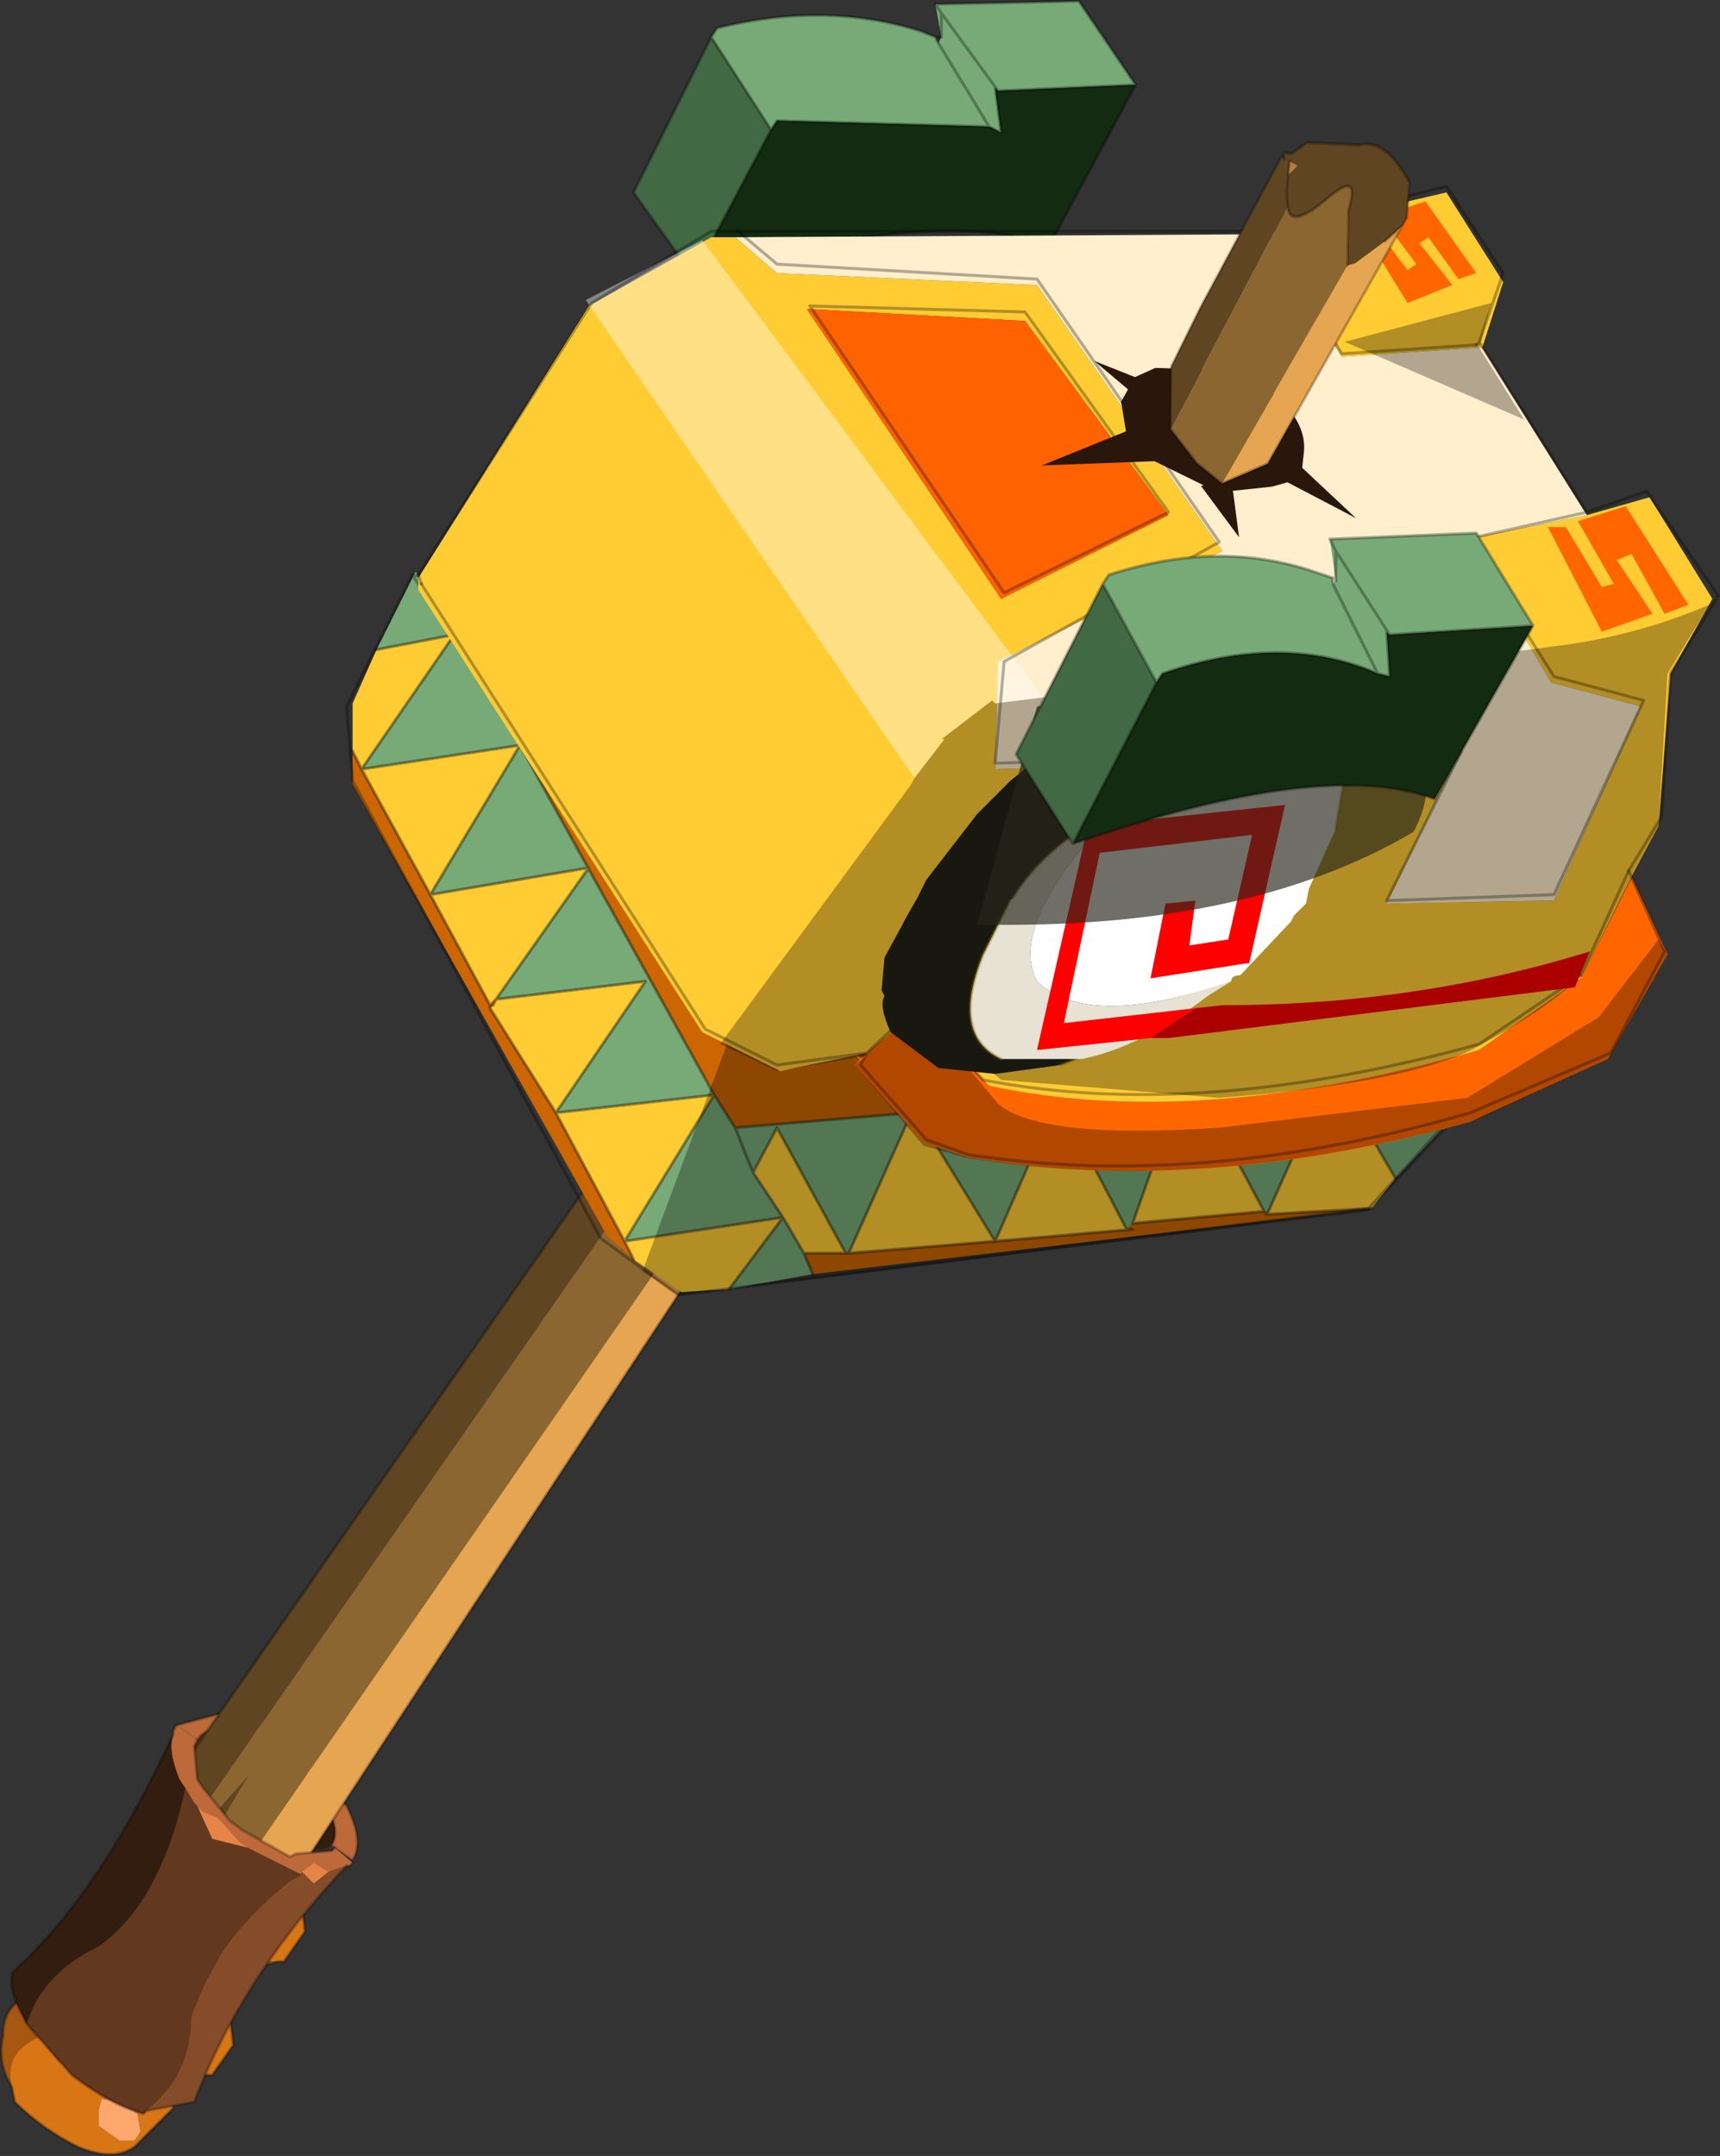 <svg viewBox="0 0 28.778 36.075" xmlns="http://www.w3.org/2000/svg" xmlns:xlink="http://www.w3.org/1999/xlink"><rect x="0" y="0" width="28.778" height="36.075" fill="#333333" stroke="none"/><g transform="translate(-261.1 -181.98)"><use transform="translate(261.1 182)" width="28.75" height="36" xlink:href="#a"/><use transform="matrix(-.305 -1.028 .81 -.527 279.3 194.02)" width="7.35" height="8.6" xlink:href="#b"/></g><defs><use transform="rotate(14.999 1.03 7.187)" width="5.65" height="7.4" xlink:href="#c" id="b"/><use width="5.65" height="7.4" xlink:href="#d" id="c"/><g id="a"><path d="m266.65 212.85.35.25q.2-.3-.1-.9l-.85-.95q-.65-.5-1.25-.6l-.75.2.35.25q.15-.25.55-.15l.95.45.65.8q.25.4.1.65" fill="#bd693a" fill-rule="evenodd" transform="translate(-261.1 -182)"/><path d="M266.65 212.85q.15-.25-.1-.65l-.65-.8-.7 1.15.8.5.05-.05.55-.1.05-.05" fill="#331d0f" fill-rule="evenodd" transform="translate(-261.1 -182)"/><path d="m265.9 211.4-.95-.45q-.4-.1-.55.15l-.05.05q-.15.2.05.6l.1.15.7.65.7-1.15" fill="#62381e" fill-rule="evenodd" transform="translate(-261.1 -182)"/><path d="M5.55 30.85q.15-.25-.1-.65l-.65-.8-.95-.45q-.4-.1-.55.15m-.35-.25.75-.2q.6.1 1.25.6l.85.95q.3.6.1.9" fill="none" stroke="#000" stroke-linecap="square" stroke-miterlimit="3" stroke-opacity=".251" stroke-width=".05"/><path d="m5.9 31.1-.35-.25M3.3 29.1l-.35-.25" fill="none" stroke="#854c29" stroke-linecap="square" stroke-miterlimit="3" stroke-opacity=".251" stroke-width=".05"/><path d="m276.4 193.25.05-.05.65-.1.9.4.65.7.05.7-.05.1h-.05l-.5.05h-.25l-.4-.2.25-.95-.7.45-.35-.3-.05-.15-.2-.65" fill="#b97b3e" fill-rule="evenodd" transform="translate(-261.1 -182)"/><path d="m272.4 199.7 2.05-3.15 1.95-3.3.2.65.05.15.35.3.7-.45-.25.95.4.2h.25l.5-.05-1.6 2.1-.4.5-1.75 2.4-.5-.05-1.2-.15-.75-.1m3.35-2.3.4-.45-.2-.1-1.4 2.15 1.2-1.6" fill="#4d3519" fill-rule="evenodd" transform="translate(-261.1 -182)"/><path d="m263.7 214.3-.1-.15-.05.1-.3-.3 2-2.25-1.55 2.6m-.55-.5v-.1q-.25-.45-.15-.65l.9-1.15 8.5-12.2.75.1-8.7 12.5-1.3 1.5m12.6-16.4-1.2 1.6 1.4-2.15.2.1-.4.45" fill="#5f4521" fill-rule="evenodd" transform="translate(-261.1 -182)"/><path d="m263.25 213.95-.1-.15 1.3-1.5 8.7-12.5 1.2.15-9 13-1 1.9-.05-.05-.1-.05.05-.05-.55-.4 1.55-2.6-2 2.25m1.05.85-.05-.1.05.1" fill="#8b6630" fill-rule="evenodd" transform="translate(-261.1 -182)"/><path d="m274.85 200-4.45 6.75-4.4 6.7-.7 1.25-.65.1-.3.05 1-1.9 9-13 .5.05" fill="#e6a550" fill-rule="evenodd" transform="translate(-261.1 -182)"/><path d="m2.6 32.3-.1-.15-.05.1-.3-.3-.1-.15v-.1q-.25-.45-.15-.65l.9-1.15 8.5-12.2 2.05-3.15 1.95-3.3.05-.05.65-.1.9.4.65.7.05.7-.05.1h-.05l-1.6 2.1-.4.5-1.75 2.4-4.45 6.75-4.4 6.7-.7 1.25-.65.1-.3.05-.05-.05-.1-.05.05-.05-.55-.4m.55.4.05.1M17.5 13l-.5.05h-.25l-.4-.2.25-.95-.7.45-.35-.3-.05-.15-.2-.65" fill="none" stroke="#000" stroke-linecap="round" stroke-linejoin="round" stroke-opacity=".259" stroke-width=".05"/><path d="m265.55 213.65-.15.05-.3.45v.5l.3.25.35-.1q-.2.05-.35-.25.35-.2.2-.55l-.05-.35" fill="#a65710" fill-rule="evenodd" transform="translate(-261.1 -182)"/><path d="M265.75 214.8h.1l.35-.5-.05-.45-.3-.25-.3.05.05.35q.15.35-.2.55.15.3.35.25m.3-1 .05.05.05.1-.15.15h-.15v-.15l.05-.15h.15" fill="#d87616" fill-rule="evenodd" transform="translate(-261.1 -182)"/><path d="M266.05 213.8h-.15l-.05.15v.15h.15l.15-.15-.05-.1-.05-.05" fill="#fea870" fill-rule="evenodd" transform="translate(-261.1 -182)"/><path d="m4.45 31.65-.15.05-.3.45v.5l.3.25.35-.1h.1l.35-.5-.05-.45-.3-.25z" fill="none" stroke="#000" stroke-linecap="square" stroke-miterlimit="3" stroke-opacity=".251" stroke-width=".05"/><path d="m264.35 215.55-.15.05-.3.45v.5l.3.25.35-.1-.35-.25q.35-.2.2-.55l-.05-.35" fill="#a65710" fill-rule="evenodd" transform="translate(-261.1 -182)"/><path d="M264.55 216.7h.1l.35-.5-.05-.45-.3-.25-.3.05.05.35q.15.35-.2.55l.35.25m.3-1 .05.05.05.1-.15.15h-.15v-.15l.05-.15h.15" fill="#d87616" fill-rule="evenodd" transform="translate(-261.1 -182)"/><path d="M264.85 215.7h-.15l-.05.15v.15h.15l.15-.15-.05-.1-.05-.05" fill="#fea870" fill-rule="evenodd" transform="translate(-261.1 -182)"/><path d="m3.25 33.55-.15.05-.3.45v.5l.3.25.35-.1h.1l.35-.5-.05-.45-.3-.25z" fill="none" stroke="#000" stroke-linecap="square" stroke-miterlimit="3" stroke-opacity=".251" stroke-width=".05"/><path d="m263.75 216.5-.2-.45q-.35-.5-.9-.75l-1 .05q-.5.15-.5.7-.1.45.15.85-.15-.6.5-.85.4.85 1.15.5l.8-.05" fill="#a65710" fill-rule="evenodd" transform="translate(-261.1 -182)"/><path d="m261.3 216.9.05.25q.45.45 1.05.75.6.25.95 0l.65-.65-.25-.75-.8.05q-.75.35-1.15-.5-.65.25-.5.85m2.15.75-.1.15h-.25l-.35-.25v-.25l.05-.2.35.05.25.2.05.3" fill="#d87616" fill-rule="evenodd" transform="translate(-261.1 -182)"/><path d="m263.45 217.65-.05-.3-.25-.2-.35-.05-.05.2v.25l.35.25h.25l.1-.15" fill="#fea870" fill-rule="evenodd" transform="translate(-261.1 -182)"/><path d="m2.65 34.5-.2-.45q-.35-.5-.9-.75l-1 .05q-.5.15-.5.7-.1.45.15.85l.05.25q.45.45 1.05.75.6.25.95 0l.65-.65z" fill="none" stroke="#000" stroke-linecap="square" stroke-miterlimit="3" stroke-opacity=".251" stroke-width=".05"/><path d="m267 213.15-.3-.25-.05.05-.6.05-.1.05-.8-.45-.2-.15-.45-.55-.1-.15-.05-.55.05-.1-.35-.25-.05.1v.05q-.1.25.1.75l.1.15.15.25.15.15.25.1.35.4.15.1.9.45v-.05l.2-.15.25.15.3-.1h.05l.05-.05" fill="#bd693a" fill-rule="evenodd" transform="translate(-261.1 -182)"/><path d="m265.25 212.9-.15-.1-.35-.4-.25-.1-.15-.15.05.05.25.55.6.15m1.35.4-.25-.15-.2.15.2.2.25-.2" fill="#e68447" fill-rule="evenodd" transform="translate(-261.1 -182)"/><path d="m261.55 215.85.75.85q.65.5 1.2.65l.05-.05q.75-.6.75-1.55.45-1.4 1.75-2.35l.1-.05-.9-.45-.6-.15-.25-.55-.05-.05.05.05-.05-.05-.15-.25q-.4 1.9-1.45 2.65-.95.45-1.2 1.3" fill="#62381e" fill-rule="evenodd" transform="translate(-261.1 -182)"/><path d="m263.55 217.3.8-.15q.8-2.1 2.55-3.95l-.3.1-.25.2-.2-.2v.05l-.1.05q-1.3.95-1.75 2.35 0 .95-.75 1.55" fill="#854c29" fill-rule="evenodd" transform="translate(-261.1 -182)"/><path d="M264 211q-1.2 2.6-2.6 3.9l-.1.1q-.05.3.2.75l.05.1q.25-.85 1.2-1.3 1.05-.75 1.45-2.65l-.1-.15q-.2-.5-.1-.75" fill="#331d0f" fill-rule="evenodd" transform="translate(-261.1 -182)"/><path d="m5.6 30.9-.05.05-.6.05-.1.05-.8-.45-.2-.15-.45-.55-.1-.15-.05-.55.05-.1m-.35-.25-.05.1V29Q1.7 31.6.3 32.9l-.1.1q-.05.3.2.75l.05.1.75.85q.65.5 1.2.65l.05-.05.8-.15q.8-2.1 2.55-3.95h.05l.05-.05" fill="none" stroke="#000" stroke-linecap="square" stroke-miterlimit="3" stroke-opacity=".251" stroke-width=".05"/><path d="M280 200.1h-.45l-2.7-.1-.6-.1-.6-.25-.3-.2.15-.1-.1.05-.65-1.05-.1-.05-.8-.2-1.95-2.65 7.55-.2 1.75-2.15 3.8 4.7-.55 1.6-.2.05-1.95.45-1.3.1h.05-.05v-.1l-.1.15-.9.05.9-.05.15-.05 2.3-.05.05-.05-.05.05.05-.05 2.4-.25.65-1.75-5.1-6.3-2.85 1.25-5.7.15-2.65-.3-.6-.8-1.45-.3 1.7 2.85 3.25 5.85.35.55 2.95-.25.05-.05-.05.05.05-.05 3.6-.45m.05 2.35-.1.1h.1l-2.3.2-2.45.2h-.75l.15.35 9.35-1.1-1.75.1-.05-.05-2.2.2m-13.05-7.9v.55l4.25 7.55.45.4-.15-.3-1.15-2.15-1.1-1.75v-.05.05l.05-.05h-.05.05l.05-.1-.1.1-1-1.85-1.15-2.1-.15-.3m18.25 6.3.45-.4-.15.05.2-.8.05-.05-.55 1.2" fill="#c60" fill-rule="evenodd" transform="translate(-261.1 -182)"/><path d="m281 200 1.3-.1 1.95-.45.2-.05.55-1.6-3.8-4.7-1.75 2.15-7.55.2 1.95 2.65.8.2.1.05.65 1.05.1-.05-.15.1.3.2.6.25.6.1 2.7.1h.45l.9-.05.1-.15v.1" fill="#f7e9d5" fill-rule="evenodd" transform="translate(-261.1 -182)"/><path d="m280.9 200.05-.85 2.4 2.2-.2-1.2-2.25-.15.05m-.95 2.5-1.15-2.2-1.05 2.4-1.35-2.2-.05.05-1.05 2.35 2.45-.2 2.3-.2h-.1m-4.7.4-1.15-2.1-.4.75.5.75.35.6h.7m-7.85-10.1-.4.9v.8l.15.3 1.15 2.1 1 1.85.1-.1 1.55-2.2-2.65.45 1.5-2.5-2.65.4 1.55-2.25-1.3.25m4.3 10.2.8.55.8-.05.9-1.2-2.65.4.15.3m12.35-.85.4-.5-1.05-1.8-.05.05-1.05 2.35 1.75-.1m-14.75-3.35 1.1 1.75 1.15 2.15 1.5-2.45-2.65.3 1.5-2.2-2.5.3-.05.1-.05.05" fill="#fc3" fill-rule="evenodd" transform="translate(-261.1 -182)"/><path d="m280 200.1-3.6.45 1.35 2.2 1.05-2.4 1.15 2.2.1-.1.85-2.4-.9.05m-3.65.5-2.95.25-.35-.55-3.25-5.85-1.7-2.85-.05-.05-.65 1.3 1.3-.25-1.55 2.25 2.65-.4-1.5 2.5 2.65-.45-1.55 2.2 2.5-.3-1.5 2.2 2.65-.3-1.5 2.45 2.65-.4-.9 1.2 1.4-.25-.15-.35-.35-.6-.5-.75.4-.75 1.15 2.1h.05l1.05-2.35m9.45-.95-2.4.25 1.05 1.8.8-.85.55-1.2-.05.05.05-.05m-2.45.3-2.3.05 1.2 2.25.05.05 1.05-2.35m-9.95.9.3.75-.3-.75" fill="#7a7" fill-rule="evenodd" transform="translate(-261.1 -182)"/><path d="m24.65 17.7.05-.05-.55 1.2" fill="none" stroke="#fff" stroke-linecap="round" stroke-linejoin="round" stroke-width=".05"/><path d="m18.9 18.1-3.6.45-.05.05-2.95.25-.35-.55-3.25-5.85L7 9.6m17.7 8.05-2.4.25-.05.05-2.3.05h-.05v-.1l-.1.15-.85 2.4m-.05-2.35.9-.05m-.95 2.5-1.15-2.2-1.05 2.4-1.35-2.2-.05.05-1.05 2.35h-.05L13 18.85l-.4.75-.3-.75m-6.4-6.3.15.3 1.15 2.1 1 1.85v.05l1.1 1.75 1.15 2.15.15.3m-4.3-10.2 1.3-.25-1.55 2.25 2.65-.4-1.5 2.5 2.65-.45-1.55 2.2-.1.1h.05l.05-.1 2.5-.3-1.5 2.2 2.65-.3-1.5 2.45 2.65-.4-.9 1.2m10.1-3.65-.05.05-1.05 2.35-.05-.05-1.2-2.25-.15.05m3.55 1.65-1.05-1.8m-1.1 2.4 1.75-.1m-9.5.75h.7m-.55.35-.15-.35-.35-.6-.5-.75m1.6 1.35 2.45-.2 2.3-.2h-.1m2.3-.3-2.2.2" fill="none" stroke="#000" stroke-linecap="round" stroke-linejoin="round" stroke-opacity=".361" stroke-width=".05"/><path d="m273.8 198.15.85.2.7 1.1-1.3.25-.75-.35-1.45 3.9.6.4 11.55-1.4 1.65-1.75h-.1q-4.55 1.25-8.3.7l-.75-.3-1.25-1.35.05-.05.3.2.6.25.65.15 2.7.05 2.7-.2 1.95-.45h.2l.7-1.6-3.95-4.7-.1-.2-2.35.9-1.05.2-2.45.15-2.85-.15-1.55-.15 3 4.2" fill-opacity=".302" fill-rule="evenodd" transform="translate(-261.1 -182)"/><path d="M9.7 11.85 9 10.7l-.55-.85L6.9 9.6l-1.1 2.2.1 1.25 4.15 7.65 1.3.95L22.9 20.2l1.4-1.55q.05-.15.25-.2h-.15l-.1.2m.8-2.85.25.15-.95 2.5q-4.5 1.25-8.3.65l-.7-.2-1.25-1.4.05-.05.25.25.6.2.65.15 2.7.1 2.7-.25 2-.4.2-.1.6-1.55-3.85-4.75-.15-.1-2.3.9m2.45-.8-1 1.2-.7 1-.8.05-2.65.05h-2.75l-1.4.05-1.05-1.6m4.5 5.6.1-.1-.05.05-.75-1.1-.85-.15-1.9-2.7M6.9 9.6l4.8 7.45 1.25.6 1.3-.25-.05.05m6.9.45-3.55-4.55m1.5-1.05 4.05 5.2m-8.2-4.1 3.5 4.75m-2.7-.1-3.55-4.65" fill="none" stroke="#000" stroke-linecap="round" stroke-linejoin="round" stroke-opacity=".302" stroke-width=".05"/><path d="m17.6 11.9-1.05.1-2.5.2-2.85-.15-1.5-.2M9 10.7q3.75.55 8.35.2l2.8-1.3 4.95 6.2" fill="none" stroke="#000" stroke-linecap="round" stroke-linejoin="round" stroke-opacity=".302" stroke-width=".05"/><path d="m280.1 183.4-.95-1.4-2.4.05.1.55-.05.1-.05-.1-.25-.1q-1.6-.5-3.4-.05l-.1.15 1 1.55.1-.15 3.55.1.2.1-.1-.75.05.05 2.3-.1" fill="#7a7" fill-rule="evenodd" transform="translate(-261.1 -182)"/><path d="m280.1 183.4-2.3.1-.05-.05.1.75-.2-.1-3.55-.1-.1.15-1.3 2.45q4.1-1.2 5.95-.5l1.45-2.7" fill="#132b11" fill-rule="evenodd" transform="translate(-261.1 -182)"/><path d="m274 184.15-1-1.55-1.3 2.6 1 1.4 1.3-2.45" fill="#416944" fill-rule="evenodd" transform="translate(-261.1 -182)"/><path d="m19 1.4-2.3.1-.95-1.3-.1-.15 2.4-.05.95 1.4-1.45 2.7q-1.85-.7-5.95.5l1.3-2.45L13 2l3.55.1.2.1-.1-.75.05.05M15.75.2v.4h-.1L15.4.5Q13.8 0 12 .45l-.1.15-1.3 2.6 1 1.4m4.05-4 .05.1.85 1.4m-3.65.05L11.9.6" fill="none" stroke="#000" stroke-linecap="round" stroke-linejoin="round" stroke-opacity=".302" stroke-width=".05"/><path d="m282.3 185.9 3-.7.95 1.5-.35 1.1h-.1l-2.25.15-1.25-2.05m5.35 4.7 1.05-.3 1.05 1.7-.7 1.25-.2 2.55-.45.85-.85 1.7-1.7 1.2q-4.7 1.35-8.2.6l-1.2-1.25-.85.7-1.45.3-1.3-.65-4.75-7.4v-.2l2.85-4.55 2.05-1.15h.4l.7.6 4.35.2 3.1 4.45-3.75 1.85-.05 1.8 7.75-.25-1.2 2.5 2.8-.05 1.45-3.25-1.5-.4-1.4-2.4 2-.4m-9.4-3.25-3.65-.2 3.25 4.85 2.8-1.4-2.4-3.25" fill="#fc3" fill-rule="evenodd" transform="translate(-261.1 -182)"/><path d="m282.3 185.9 1.25 2.05 2.25-.15h.1l1.75 2.8-2 .4 1.4 2.4 1.5.4-1.45 3.25-2.8.05 1.2-2.5-7.75.25.05-1.8 3.75-1.85-3.1-4.45-4.35-.2-.7-.6 8.9-.05" fill="#ffefcc" fill-rule="evenodd" transform="translate(-261.1 -182)"/><path d="m278.25 187.35 2.4 3.25-2.8 1.4-3.25-4.85 3.65.2" fill="#ff6200" fill-rule="evenodd" transform="translate(-261.1 -182)"/><path d="m288.4 196.65.6 1.3-1 1.75-2.3 1.05q-4.5 1.25-8.4.6l-.75-.25-1.15-1.3.2-.2.85-.7 1.2 1.25q3.5.75 8.2-.6l1.7-1.2.85-1.7M287.9 191.8l-.6-1h-.3l.9 1.75.85-.3-.6-.9.25-.1.55 1 .4-.15-1.05-1.65-.8.25.6 1.05-.2.05M284.65 186.5l-.6-.8-.2.05.8 1.3.75-.3-.55-.7.15-.1.5.7.3-.1-.85-1.2-.75.25.6.8-.15.1" fill="#f60" fill-rule="evenodd" transform="translate(-261.1 -182)"/><path d="m278.55 193.65-.8.1-.05-.05-.85.65h.05l-.5.65-.05.1-3.2 4.35.95.45 1.5-.25-.2.15 1.15 1.35.7.2q3.9.65 8.45-.6l.25-.1 2.05-.95 1-1.75-.15-.25-1 1.3-2.2 1.35-4.15.5q-3 .2-3.7-.4l-1.3-1.55 1.35 1.15 3.65.3q3.3-.25 4.4-.9 1.2-.65 1.7-1.2l1.25-2.45.15-2.55.7-1.15q-1.3.55-2.65.7l-.35.05-8.15.8m7.5-6.6-2.45.65 3 1.3-.75-1.2.2-.75" fill-opacity=".302" fill-rule="evenodd" transform="translate(-261.1 -182)"/><path d="m276.4 195 .5-.65h-.05l.85-.65.05.05.8-.1-5.7-7.65-1.95 1 5.5 8" fill="#fff" fill-opacity=".4" fill-rule="evenodd" transform="translate(-261.1 -182)"/><path d="M12.35 3.85h-.45l-2 1.2L7 9.6l.05.15m19.4 6.55.8-1.75.55-.9.15-2.4.8-1.3-1.2-1.75-1 .35-2 .45m-12.2-5.15h8.85l3-.75.95 1.45-.4 1.15 1.8 2.85m-1.85-2.8.05-.05" fill="none" stroke="#000" stroke-linecap="round" stroke-linejoin="round" stroke-opacity=".302" stroke-width=".05"/><path d="m7.05 9.75 4.75 7.45 1.2.6 1.5-.2.8-.75 1.15 1.2q3.6.7 8.3-.6l1.7-1.15M24.55 9 26 11.3l1.5.4-1.5 3.25-2.8.1 1.25-2.5-7.8.2.15-1.7 3.6-2-3.05-4.4L13 4.4l-.65-.55m7.2 4.7L16.8 9.9l-3.25-4.8 3.6.1 2.4 3.35m1.65-4.7 1.25 2.05 2.25-.15M14.5 17.6l-.1.2 1.1 1.25.7.25q3.9.6 8.4-.7l2.35-1 .9-1.7-.6-1.35" fill="none" stroke="#000" stroke-linecap="round" stroke-linejoin="round" stroke-opacity=".302" stroke-width=".05"/><path d="M279.25 199.65q1.4-.55 2.6-2.05l.75-1.2v-.05l.55-1.45-.05-.4-.1-.65-.65-.75-.8-.1-1 .25-1.45.9-1.1.9-.55.55-.85 1.1-.15.3-.2.35-.05.1-.3.55-.05.55.05.1q-.1.15.1.6l.8.6.95.1 1.1-.15.4-.15" fill="#181810" fill-rule="evenodd" transform="translate(-261.1 -182)"/><path d="m18.15 17.65-.4.15" fill="none" stroke="#876a00" stroke-linecap="round" stroke-linejoin="round" stroke-opacity=".4" stroke-width=".05"/><path d="m280.3 194.9-1.2 1.4q-1.05 1.35-.65 2.1l.05.05q.9.75 3.2-.05 0-.1.15-.1l.85-.9.05-.1.2-.2.05-.25.45-1 .2-1.2-.3-.65-.85-.05q-1.1.25-2.2.95m1.9 1.35.05.1h-.1l.05-.1" fill="#fff" fill-rule="evenodd" transform="translate(-261.1 -182)"/><path d="m280.3 194.9-.65.55q-.25.15-.45.4-.75.5-1.15 1.15l-.05.05-.45.9q-.55 1.35.3 1.75h1.35q1-.2 2.1-1.05l.4-.25q-2.3.8-3.2.05l-.05-.05q-.4-.75.65-2.1l1.2-1.4" fill="#e7e2d3" fill-rule="evenodd" transform="translate(-261.1 -182)"/><path d="M18.1 13.85q.2-.25.45-.4l.65-.55m3.35-.25-.3-.65-.85-.05q-1.1.25-2.2.95" fill="none" stroke="#876700" stroke-linecap="round" stroke-linejoin="round" stroke-opacity=".541" stroke-width=".05"/><path d="M16.75 17.7q-.85-.4-.3-1.75l.45-.9m.05-.05q.4-.65 1.15-1.15m4.25 0 .2-1.2" fill="none" stroke="#876a00" stroke-linecap="round" stroke-linejoin="round" stroke-opacity=".4" stroke-width=".05"/><path d="m281.1 198.85-2.2.25.6-2.85 2.55-.3-.4 1.75-.65.1.1-.75-.5.05-.25 1.25 1.6-.25h.05l.6-2.65-3.3.35-.85 3.75 1.9-.2.75-.5" fill="red" fill-rule="evenodd" transform="translate(-261.1 -182)"/><path d="M280.35 199.35h.3l6.8-.85.25-.6q-2.9.9-6.15.9l-.45.05-.75.5" fill="#a00" fill-rule="evenodd" transform="translate(-261.1 -182)"/><path d="m278.45 193.8-1 3.65q4.5.1 7.3-1.55 1.4-2.65-6.3-2.1" fill="#26261c" fill-opacity=".663" fill-rule="evenodd" transform="translate(-261.1 -182)"/><path d="m286.75 192.45-.95-1.55-2.45.1.1.7-.05.05v-.1l-.3-.1q-1.6-.55-3.45.05l-.1.15.9 1.65.1-.15q2-.7 3.6 0l.2.05-.05-.75.05.05 2.4-.15" fill="#7a7" fill-rule="evenodd" transform="translate(-261.1 -182)"/><path d="m286.75 192.45-2.4.15-.05-.05.05.75-.2-.05q-1.6-.7-3.6 0l-.1.15-1.4 2.7q4.2-1.45 6.05-.75l1.65-2.9" fill="#132b11" fill-rule="evenodd" transform="translate(-261.1 -182)"/><path d="m280.45 193.4-.9-1.65-1.45 2.85.95 1.5 1.4-2.7" fill="#416944" fill-rule="evenodd" transform="translate(-261.1 -182)"/><path d="m25.65 10.45-2.4.15-.9-1.4-.1-.2 2.45-.1.95 1.55-1.65 2.9q-1.85-.7-6.05.75l1.4-2.7.1-.15q2-.7 3.6 0l.2.05-.05-.75.05.05m-.9-1.4v.5l-.05-.05-.3-.1q-1.6-.55-3.45.05l-.1.15L17 12.6l.95 1.5m4.35-4.45v.1l.75 1.5m-3.7.15-.9-1.65" fill="none" stroke="#000" stroke-linecap="round" stroke-linejoin="round" stroke-opacity=".302" stroke-width=".05"/></g><g id="d"><path d="m3.6.75-.4.75.05.4-.3 1.25-.3.6.45.9L2.5 4l-.3.3q-.45.4-.8.3l-.2-.05-.95.95.8-1.25v-.3l.1-.75-.7.05.9-.65v.05l.55-.9.4-2.15.15 1.65.45-.05.15.15.55-.6" fill="#29170c" fill-rule="evenodd" transform="translate(-.25 .4)"/><path d="m5.5 4.7.2.05-.1.15-.1-.2" fill="#b97b3e" fill-rule="evenodd" transform="translate(-.25 .4)"/><path d="M4.3 6.8 1.4 3.9 1.3 3l2.65 2.7v.15l.2.6.15.35" fill="#e6a550" fill-rule="evenodd" transform="translate(-.25 .4)"/><path d="m2.3 2.1 2.75 2.55q-.35 0-.05.75.3.7-.25.4l-.8-.1L1.3 3l.4-.45.6-.45" fill="#8b6630" fill-rule="evenodd" transform="translate(-.25 .4)"/><path d="m5.8 4.6-.05.05h.1l-.05.15.1.3-.25 1q0 .5-.75.9l-.5-.1-.1-.1-.15-.35-.2-.6V5.7l.8.1q.55.3.25-.4-.3-.75.05-.75L2.3 2.1l.9.1.75.65L5.8 4.6m-.3.1-.25-.05h-.2.2l.25.05.1.2.1-.15-.2-.05" fill="#5f4521" fill-rule="evenodd" transform="translate(-.25 .4)"/><path d="M5.55 5 3.7 3.25l-.75-.65-.9-.1M4.8 5.05H5l.25.05.2.05m.05-.1h.1l-.05.15.1.3-.25 1q0 .5-.75.9l-.5-.1-3-3-.1-.9.4-.45.6-.45M4.8 5.05q-.35 0-.05.75.3.7-.25.4l-.8-.1m.2.75.15.35" fill="none" stroke="#000" stroke-linecap="round" stroke-linejoin="round" stroke-opacity=".259" stroke-width=".05"/></g></defs></svg>